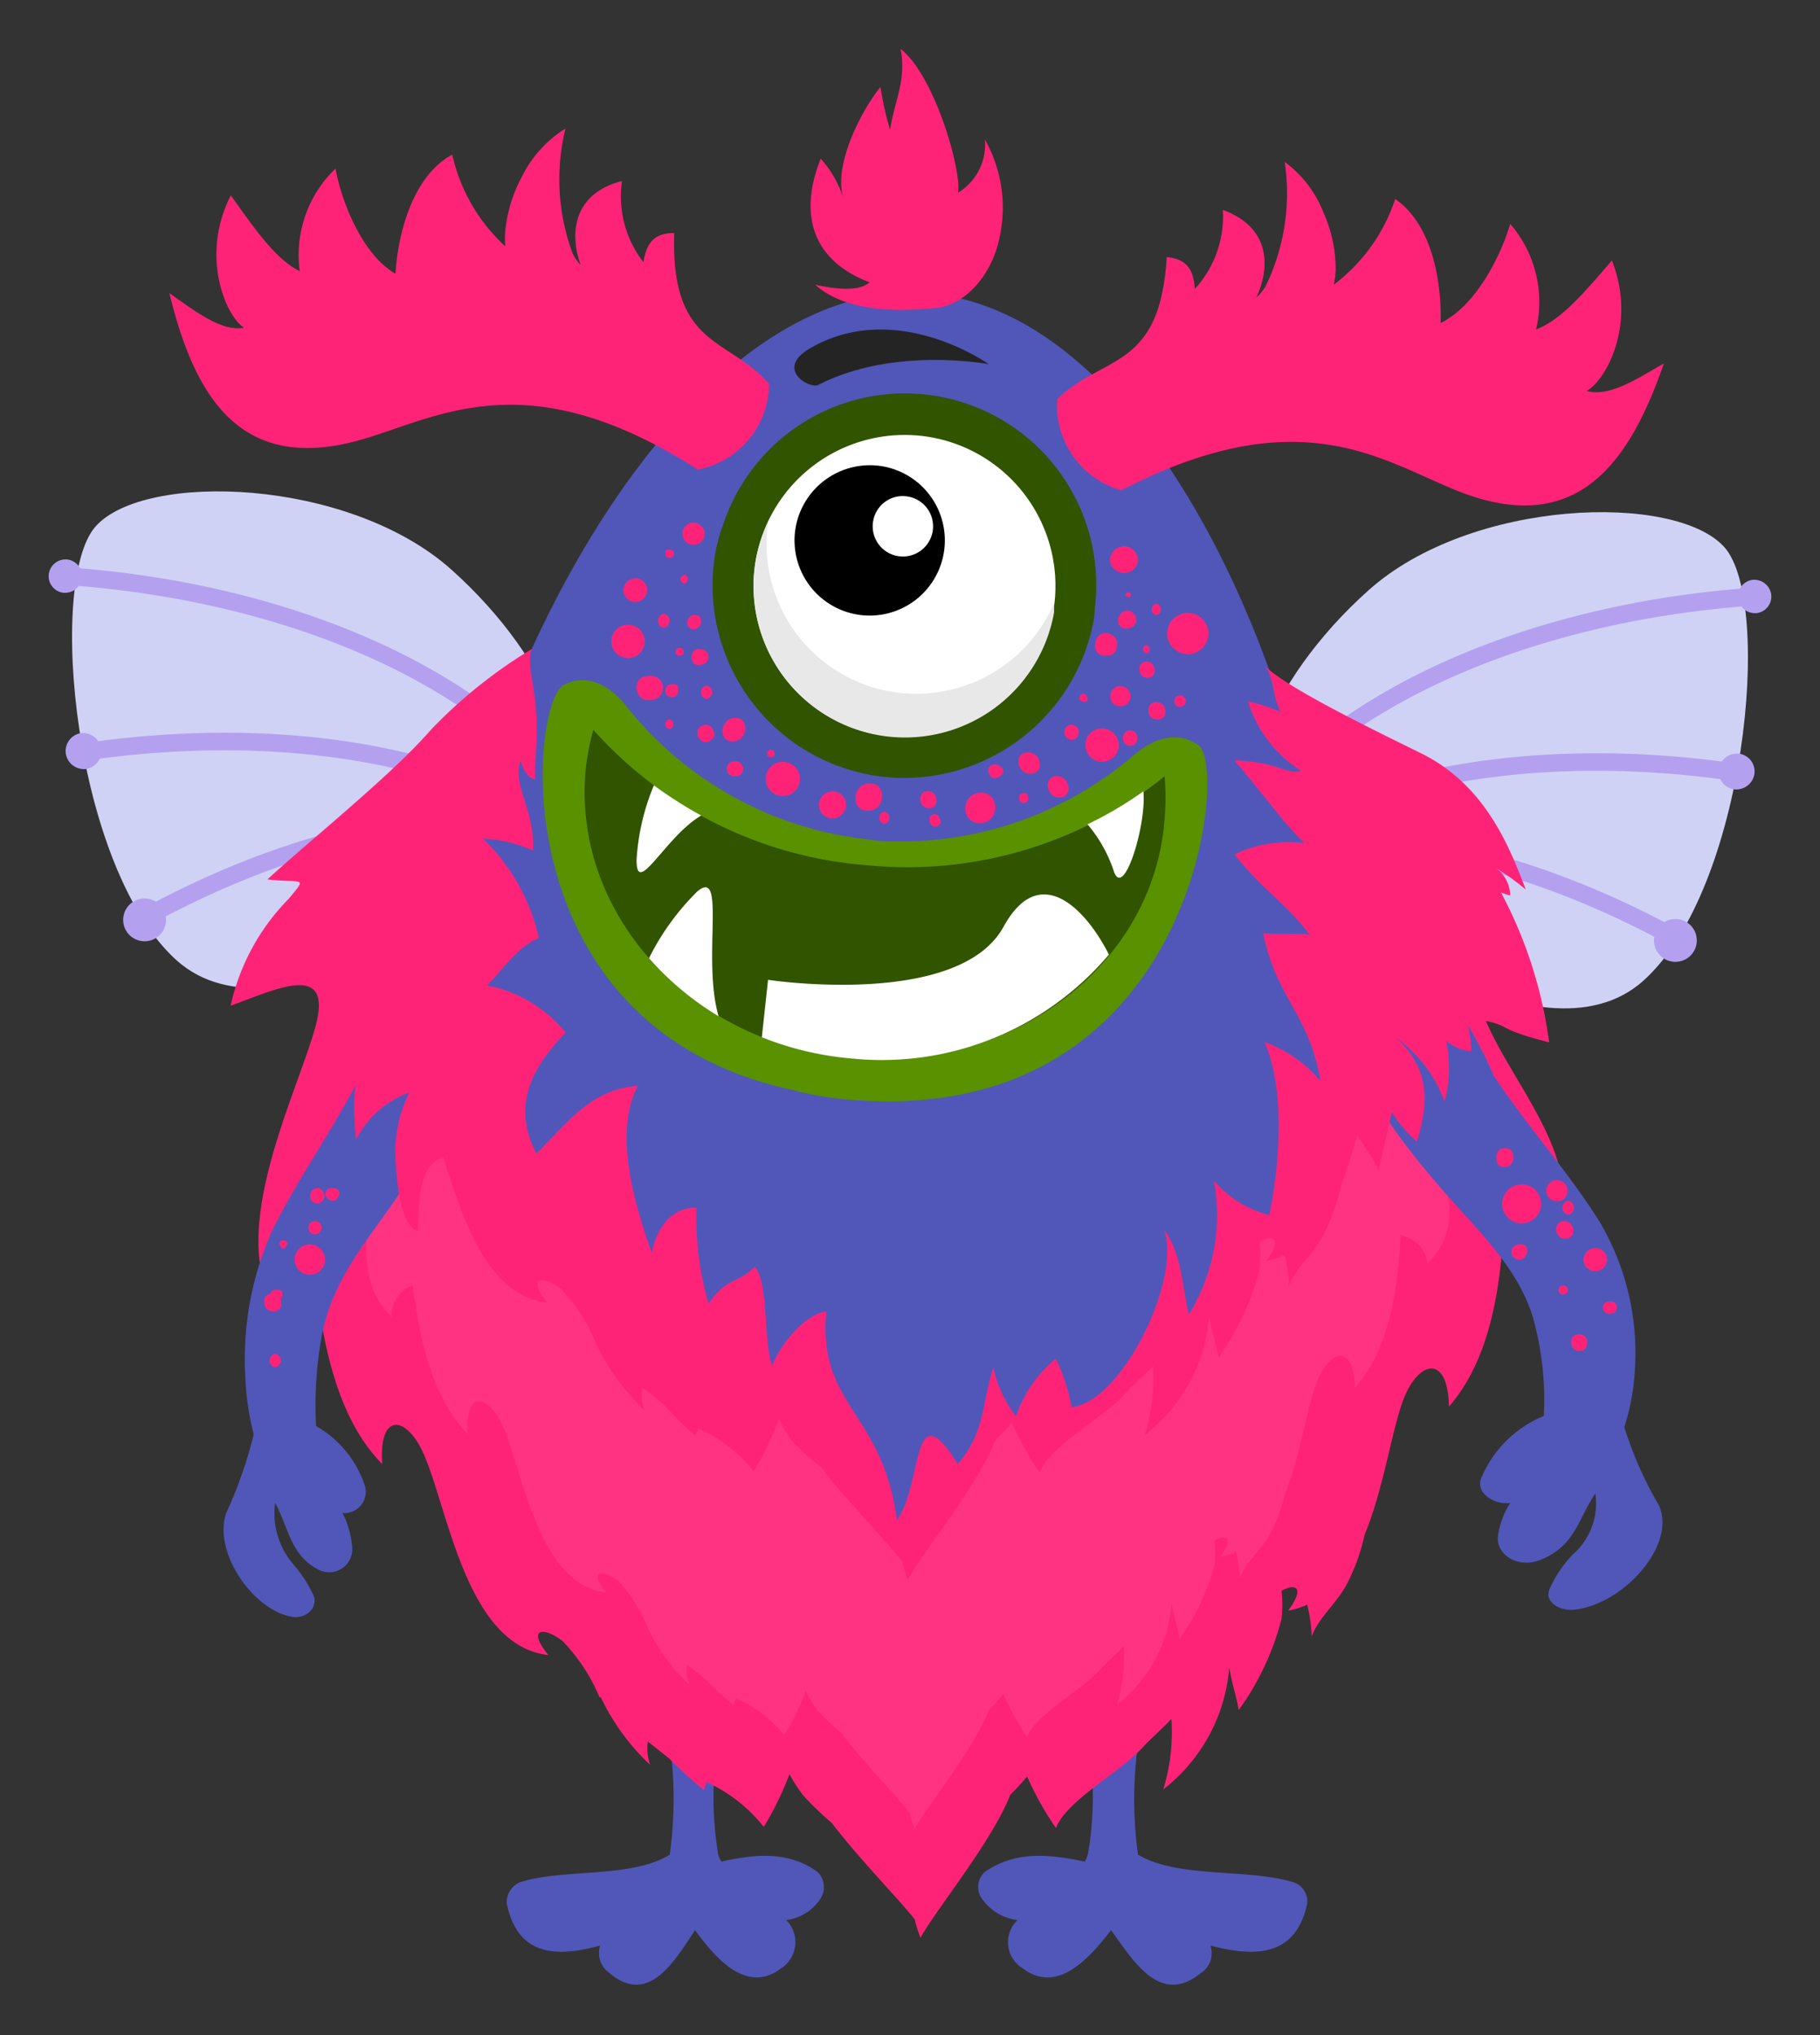 <svg xmlns="http://www.w3.org/2000/svg" width="85" height="95" viewBox="0 0 85 95">
  <rect x="0" y="0" width="85" height="95" fill="#333333" stroke="none"/>
  <defs>
    <style>
      .cls-1 {
        isolation: isolate;
      }

      .cls-2 {
        fill: #d0d2f5;
      }

      .cls-3 {
        fill: #b3a1f0;
      }

      .cls-4 {
        fill: #5057b8;
      }

      .cls-5, .cls-6 {
        fill: #f0d907;
      }

      .cls-5 {
        mix-blend-mode: multiply;
      }

      .cls-7 {
        fill: #fff;
      }

      .cls-8 {
        fill: #e8e8e8;
      }

      .cls-9 {
        fill: #ff2377;
      }

      .cls-10 {
        fill: #242424;
      }

      .cls-11 {
        fill: #315400;
      }

      .cls-12 {
        fill: #599100;
      }

      .cls-13 {
        fill: #ff3381;
      }
    </style>
  </defs>
  <g class="cls-1">
    <g id="Ñëîé_1" data-name="Ñëîé 1">
      <g>
        <g>
          <path class="cls-2" d="M76.74,45.79c-4.8,4.28-15.08-3.31-17.37-5.87s-.24-8.09,4.55-12.37,14.34-4.57,16.62-2S81.53,41.51,76.74,45.79Z"/>
          <g>
            <path class="cls-3" d="M58.63,38.52c3.91-5.42,12.52-9.4,22.86-10.22,0-.29-.08-.57-.13-.83-10.14.83-18.66,4.67-22.91,10A4.29,4.29,0,0,0,58.63,38.52Z"/>
            <path class="cls-3" d="M81,36.46l.15-.81c-8.92-1.3-17.1.05-22.35,3.43a3.21,3.21,0,0,0,.48.77c5.3-.88,12.09.63,18.8,4.32.16-.22.3-.46.44-.7-6.19-3.4-12.48-5-17.69-4.62C65.94,36.26,73.18,35.32,81,36.46Z"/>
          </g>
          <path class="cls-3" d="M81.84,27.07a.79.79,0,0,0-.67.88.81.81,0,0,0,.88.67.78.78,0,0,0,.67-.88A.8.8,0,0,0,81.84,27.07Z"/>
          <path class="cls-3" d="M81.2,35.18a.86.86,0,0,0-.93.74.84.84,0,0,0,.74.93.86.86,0,0,0,.93-.74A.84.84,0,0,0,81.2,35.18Z"/>
          <path class="cls-3" d="M78.25,42.9a1,1,0,0,0-1,.91,1,1,0,1,0,1-.91Z"/>
        </g>
        <g>
          <path class="cls-2" d="M8.26,44.84c4.8,4.28,15.08-3.31,17.37-5.87s.24-8.1-4.55-12.38S6.74,22,4.46,24.58,3.47,40.56,8.26,44.84Z"/>
          <g>
            <path class="cls-3" d="M26.37,37.56c-3.91-5.41-12.52-9.4-22.86-10.22,0-.29.08-.56.13-.82,10.14.82,18.66,4.67,22.91,10A4.21,4.21,0,0,1,26.37,37.56Z"/>
            <path class="cls-3" d="M4,35.51l-.15-.81c8.92-1.3,17.1,0,22.35,3.43a3.66,3.66,0,0,1-.48.77c-5.3-.89-12.09.63-18.8,4.32-.16-.23-.3-.46-.44-.7,6.19-3.4,12.48-5,17.68-4.63C19.07,35.3,11.82,34.36,4,35.51Z"/>
          </g>
          <path class="cls-3" d="M3.16,26.12a.79.79,0,0,1,.67.88.81.81,0,0,1-.88.67.78.78,0,0,1-.67-.88A.79.79,0,0,1,3.16,26.12Z"/>
          <path class="cls-3" d="M3.8,34.22a.87.87,0,0,1,.93.74A.85.85,0,0,1,4,35.9a.86.86,0,0,1-.93-.74A.85.85,0,0,1,3.8,34.22Z"/>
          <path class="cls-3" d="M6.75,41.94a1,1,0,0,1,1,.92,1,1,0,1,1-1-.92Z"/>
        </g>
        <g>
          <path class="cls-4" d="M38.18,87.38c-1.4-1-2.94-.82-4.49-.48a1,1,0,0,1-.15-.35,16.25,16.25,0,0,1,0-5.3c.28-2.71,1-5.4,1.49-8.07a.28.28,0,0,0-.5-.21,16.72,16.72,0,0,0-2.45,6.51c-.84-2.69-2-5.33-2.61-8a.27.27,0,0,0-.53.06c.07,2.47,1.19,4.85,1.8,7.21a19.25,19.25,0,0,1,.54,7.83c-1.83,1.12-5,.63-7,1.29a1,1,0,0,0-.61,1c.52,2.5,2.39,2.49,4.36,1.95a1.14,1.14,0,0,0,.43,1.28c1.8,1.53,3-.47,4-2,.94,1.3,2.41,3,4,1.8a1.46,1.46,0,0,0,.26-2.27,2.23,2.23,0,0,0,1.6-1A1,1,0,0,0,38.18,87.38Z"/>
          <path class="cls-4" d="M46,87.38c1.45-1,3-.82,4.66-.48a1.23,1.23,0,0,0,.15-.35,15.46,15.46,0,0,0,0-5.3c-.29-2.71-1-5.4-1.54-8.07a.28.28,0,0,1,.51-.21,16.27,16.27,0,0,1,2.55,6.51c.87-2.69,2.1-5.33,2.71-8a.28.28,0,0,1,.54.06c-.07,2.47-1.23,4.85-1.86,7.21a18.75,18.75,0,0,0-.57,7.83c1.9,1.12,5.16.63,7.27,1.29a.94.94,0,0,1,.63,1c-.54,2.5-2.47,2.49-4.52,1.95a1.1,1.1,0,0,1-.44,1.28c-1.88,1.53-3.1-.47-4.2-2-1,1.3-2.5,3-4.1,1.8a1.43,1.43,0,0,1-.27-2.27,2.35,2.35,0,0,1-1.66-1A.94.94,0,0,1,46,87.38Z"/>
          <g>
            <path class="cls-5" d="M44.25,37.18a6.78,6.78,0,0,1-6.44-7.08A5.59,5.59,0,0,1,38,29a6.76,6.76,0,1,1,6.29,8.15Z"/>
            <path class="cls-6" d="M44.25,37.18a6.78,6.78,0,0,1-6.44-7.08A5.59,5.59,0,0,1,38,29a6.76,6.76,0,1,1,6.29,8.15Z"/>
            <g>
              <g>
                <path class="cls-7" d="M39,30.15a5.6,5.6,0,1,0,5.85-5.32A5.6,5.6,0,0,0,39,30.15Z"/>
                <path class="cls-8" d="M39.26,28.73a5.57,5.57,0,0,0,10.88,1.61c0,.11,0,.22,0,.33A5.6,5.6,0,1,1,39,30.15,6.16,6.16,0,0,1,39.26,28.73Z"/>
              </g>
              <g>
                <path d="M40.29,28.78a2.79,2.79,0,1,0,2.92-2.65A2.8,2.8,0,0,0,40.29,28.78Z"/>
                <path class="cls-7" d="M43.11,28.18a1.11,1.11,0,0,0,1.06,1.16,1.12,1.12,0,0,0,.1-2.23A1.12,1.12,0,0,0,43.11,28.18Z"/>
              </g>
            </g>
          </g>
          <path class="cls-4" d="M62.71,52.61C62,69,52.09,73.62,40.22,73.07S19,67,19.72,50.61,31.11,13.11,43,13.67,63.48,36.21,62.71,52.61Z"/>
          <g>
            <path class="cls-9" d="M31.49,10.88c-.9,0-1.29.41-1.44,1.36a5,5,0,0,1-1-3.79c-2.19.56-2.5,2.32-1.93,3.93a2.72,2.72,0,0,1-.37-.53A9.94,9.94,0,0,1,26.41,6a5.5,5.5,0,0,0-2,2.18,6.77,6.77,0,0,0-.81,2.58,3.68,3.68,0,0,0,0,.74,8.25,8.25,0,0,1-2.48-4.28c-1.86,1-2.54,3.72-2.65,5.56-1.71-1-2.6-3.73-2.8-4.91A5.58,5.58,0,0,0,14,12.66c-1.1-.55-2-1.82-3.22-3.54-1.46,2.85-.21,5.67.62,6.18-1,.17-2.07-.6-3.49-1.62,1.16,4.76,3.28,8.55,9.11,6.8,3.59-1.07,7.72-3.59,15.57,1.44a4.11,4.11,0,0,0,3.33-4C34,15.73,31.31,16.23,31.49,10.88Z"/>
            <path class="cls-9" d="M54.49,12c.9.09,1.25.53,1.31,1.49a5,5,0,0,0,1.31-3.69c2.13.77,2.28,2.55,1.56,4.1a3.37,3.37,0,0,0,.42-.5A9.92,9.92,0,0,0,60,7.56a5.34,5.34,0,0,1,1.81,2.36,6.49,6.49,0,0,1,.57,2.64,3.64,3.64,0,0,1-.09.73,8.21,8.21,0,0,0,2.87-4c1.75,1.2,2.18,3.94,2.12,5.79,1.8-.88,2.93-3.48,3.25-4.63a5.57,5.57,0,0,1,1.21,4.93c1.15-.44,2.18-1.63,3.54-3.22,1.19,3-.32,5.66-1.19,6.09,1,.27,2.12-.4,3.62-1.29-1.6,4.63-4.06,8.21-9.7,5.93-3.48-1.4-7.36-4.3-15.64,0a4.14,4.14,0,0,1-3-4.26C51.53,16.55,54.18,17.29,54.49,12Z"/>
          </g>
          <g>
            <path class="cls-9" d="M46.7,11A6.45,6.45,0,0,0,46,6.52,2.64,2.64,0,0,1,44.74,9c.19-1-1.08-5.47-2.68-6.72.29,1.47-.29,2.43-.49,3.78a14.86,14.86,0,0,1-.45-2c-.89,1.1-2.22,3.65-1.73,5.2a5,5,0,0,0-1.06-1.85c-1,2.49-.49,4.71,2.28,5.77-.54.49-1.81.27-2.54.11,1.4,1.25,3.75,1.27,5.51,1.1C45.15,14.3,46.39,12.7,46.7,11Z"/>
            <path class="cls-10" d="M46.18,17s-4.21-3-8.19-.83c-1.92,1-.2,2,.22,1.8C41.74,16.15,46.18,17,46.18,17Z"/>
            <g>
              <path class="cls-11" d="M40.69,36.18A9,9,0,0,1,33.41,25.8a8.4,8.4,0,0,1,.39-1.39,8.94,8.94,0,0,1,17.33,4,4.32,4.32,0,0,1-.05.54A9,9,0,0,1,40.69,36.18Z"/>
              <g>
                <g>
                  <path class="cls-7" d="M35.3,26.13a7.05,7.05,0,1,0,8.17-5.72A7.06,7.06,0,0,0,35.3,26.13Z"/>
                  <path class="cls-8" d="M35.87,24.39a7,7,0,0,0,13.36,3.76c0,.15,0,.28,0,.43A7.05,7.05,0,1,1,35.3,26.13,7.25,7.25,0,0,1,35.87,24.39Z"/>
                </g>
                <g>
                  <path d="M37.16,24.62a3.51,3.51,0,1,0,4.07-2.85A3.52,3.52,0,0,0,37.16,24.62Z"/>
                  <path class="cls-7" d="M40.78,24.32a1.41,1.41,0,1,0,1.63-1.14A1.4,1.4,0,0,0,40.78,24.32Z"/>
                </g>
              </g>
            </g>
            <g>
              <path class="cls-12" d="M56,34.82c-1.45-1.12-3.08.46-3.08.46a16.74,16.74,0,0,1-10.81,4v0c-.53,0-1.06,0-1.59-.1a16.69,16.69,0,0,1-11.23-6.17s-1.3-1.87-2.94-1.05-3,16,10.7,18.93v0a10.3,10.3,0,0,0,1.13.25c.51.09,1,.16,1.56.2C55.74,52.64,57.37,35.89,56,34.82Z"/>
              <path class="cls-11" d="M40.61,40.4a19.11,19.11,0,0,1-12.9-6.33,11.25,11.25,0,0,0-.37,2c-.54,6.77,5.07,12.74,12.54,13.34s14-4.4,14.51-11.17a11.64,11.64,0,0,0,0-2A19.12,19.12,0,0,1,40.61,40.4Z"/>
              <g>
                <path class="cls-7" d="M46.87,43.26c-2.1,3.83-11,2.48-11,2.48l-.29,2.68a14.64,14.64,0,0,0,4.28,1,13.89,13.89,0,0,0,11.93-4.86C50.72,42.44,48.56,40.18,46.87,43.26Z"/>
                <path class="cls-7" d="M33.56,47.44c-.78-2.69.38-7-1-5.82a11.73,11.73,0,0,0-2.25,3.11A13.79,13.79,0,0,0,33.56,47.44Z"/>
              </g>
              <g>
                <path class="cls-7" d="M50.79,38.48A6.58,6.58,0,0,1,52,40.61c.45,1.52,1.56-2.12,1.4-3.67A17.58,17.58,0,0,1,50.79,38.48Z"/>
                <path class="cls-7" d="M32.75,38.07a20.2,20.2,0,0,1-2.21-1.41,10.59,10.59,0,0,0-.81,3.48C29.72,41.93,31.07,39.05,32.75,38.07Z"/>
              </g>
            </g>
          </g>
          <g>
            <path class="cls-9" d="M69.4,47.66c1.22.26.43.35,2.95,1a20.54,20.54,0,0,0-2.25-7,3.09,3.09,0,0,0,.43.14,1.6,1.6,0,0,0-.65-1.27,11.07,11.07,0,0,1,1.38,1c-.76-2-1.88-4.83-4.78-6.31-1.31-.66-6.26-3-7.37-4.1.42.64.33,1.48.71,2.12a8.06,8.06,0,0,0-1.54-.5A5.92,5.92,0,0,0,60.79,36c-.92.11-1-.41-3.15-.51.9,1,2.3,2.93,3.28,3.87a5.86,5.86,0,0,0-3.26.52c1.16,1.53,2.55,2.43,3.52,3.78-.33-.15-1.82,0-2.19-.11.64,3.13,2.1,3.65,2.69,6.92a6.22,6.22,0,0,0-2.63-1.83c.92,2,.78,5.4.23,8.08a5,5,0,0,1-2.59-1.61,8.79,8.79,0,0,1-1.17,6.25c-.3-1.26-.33-2.86-1.15-3.94.81,2.25-1.93,8-4.32,8.27a9,9,0,0,0-.74-2.27,5.9,5.9,0,0,0-1.86,2.7,5.83,5.83,0,0,1-1.06-2.27c-.54,1.61-.36,3-1.66,4.49-2.19-3.49-1.6.9-2.84,2.62-.67-5.09-3.7-5.29-3.3-9.74-1,.13-2.15,1.53-2.52,2.52-.42-1-.16-3.9-.82-4.61-.79.82-1.28.45-2.16,1.72a14.28,14.28,0,0,1-.56-4.48c-1.21,0-1.88,1-2.09,2.12-.8-2.26-1.81-5.62-.65-7.8-2.22.15-3.33,1.78-4.74,3.16-1.09-2.1-.38-3.85,1.37-5.65A6.3,6.3,0,0,0,22.74,46c.6-.55,1.39-1.8,2.43-2.21a9.29,9.29,0,0,0-2.62-4.65,6.64,6.64,0,0,1,2.34.56c.11-1.9-1-3.05-.57-4.2.19.65.37.77.66.89,0-1,.13-1.86.08-2.83-.09-1.75-.46-2.43-.23-3.26a22.92,22.92,0,0,0-4.69,3.75c-1.85,2.13-5.53,5.06-7.65,7,1.64.2,1.9-.19,1,.9a10.24,10.24,0,0,0-2.72,5c2.29-.84,4.87-2.1,3.92,1.13-1,3.44-4.58,10.5-1.2,13.67A1.8,1.8,0,0,1,14.75,60c.37,2.79,1,6.22,3.1,8.34-.17-2.53,1.23-2.23,2-.32,1.11,2.64,2,8.82,5.76,9.24-1-1.22-.27-1.37.67-.65A8.52,8.52,0,0,1,28,79.23l.06,0a10.44,10.44,0,0,0,2.31,3.16,2.11,2.11,0,0,1-.11-1.09l.77.61.26.21a19.21,19.21,0,0,0,1.58,1.44l.13-.37a7.19,7.19,0,0,1,2.67,2.09,14.38,14.38,0,0,0,1.2-2.46,7.37,7.37,0,0,0,.65,1,14.79,14.79,0,0,0,1.33,1.28c1.3,1.7,3.09,3.51,3.87,4.5a6.59,6.59,0,0,0,.27.86c.69-1.28,3.32-4.46,4.19-6.67.29-.29.55-.58.79-.86a14.81,14.81,0,0,0,1.35,2.41c.42-1.23,3-2.63,4-3.72.42-.46.94-.9,1.39-1.38a9.15,9.15,0,0,1-.38,3.29,8,8,0,0,0,3.08-5.7c.09.65.36,1.44.44,2a12.61,12.61,0,0,0,2-4.25,5.87,5.87,0,0,0,0-1.32c.7-.38,1.09-.13.31.93a4.2,4.2,0,0,0,.89-.28,6.77,6.77,0,0,1,.21,1.48c.33-.9,1.22-1.59,1.66-2.48a9.11,9.11,0,0,0,.81-2.26c.87-2.11,1.23-4.65,1.75-6.14.68-2,2.15-2.38,2.19.15,2-2.29,2.42-5.76,2.57-8.57a1.83,1.83,0,0,1,1.52,1.65C75.12,55.32,70.79,51,69.4,47.66Z"/>
            <path class="cls-9" d="M71.26,41.5Z"/>
          </g>
          <path class="cls-13" d="M63.81,51.24a29.1,29.1,0,0,1-1.2,4.18,9.19,9.19,0,0,1-.79,2.2c-.43.87-1.29,1.53-1.62,2.41a7.13,7.13,0,0,0-.2-1.44,4,4,0,0,1-.87.28c.76-1,.37-1.28-.3-.91a6.11,6.11,0,0,1,0,1.28,12.44,12.44,0,0,1-1.92,4.14c-.09-.54-.35-1.32-.44-1.94a7.71,7.71,0,0,1-3,5.54,9,9,0,0,0,.38-3.2c-.45.47-1,.9-1.36,1.35-1,1.06-3.52,2.42-3.93,3.62a15.26,15.26,0,0,1-1.31-2.35c-.24.28-.49.56-.77.84-.85,2.16-3.41,5.26-4.08,6.49a6.18,6.18,0,0,1-.27-.83c-.75-1-2.5-2.73-3.76-4.38A14.17,14.17,0,0,1,37,67.27a7.16,7.16,0,0,1-.63-1,13.78,13.78,0,0,1-1.17,2.41,6.89,6.89,0,0,0-2.6-2c0,.12-.09.24-.13.35A16.65,16.65,0,0,1,31,65.56l-.25-.2c-.23-.2-.49-.39-.75-.59a2,2,0,0,0,.1,1.06,10.3,10.3,0,0,1-2.25-3.08l0,0a8.27,8.27,0,0,0-1.63-2.57c-.91-.7-1.63-.55-.66.63-3.65-.4-4.52-6.43-5.6-9a3.27,3.27,0,0,0-.82-1.22c-1,3-3.51,8.39-.85,10.88A1.5,1.5,0,0,1,19.27,60c.31,2.32.85,5.17,2.57,6.93-.14-2.1,1-1.85,1.69-.26.92,2.19,1.67,7.33,4.78,7.67-.83-1-.22-1.13.57-.54A7.44,7.44,0,0,1,30.26,76l0,0a8.63,8.63,0,0,0,1.92,2.62,1.75,1.75,0,0,1-.09-.91c.22.17.44.34.64.51a2.11,2.11,0,0,0,.22.17,16.32,16.32,0,0,0,1.31,1.2c0-.1.07-.21.11-.31A5.91,5.91,0,0,1,36.63,81a10.82,10.82,0,0,0,1-2.05,6.79,6.79,0,0,0,.54.88,12.57,12.57,0,0,0,1.11,1.06c1.08,1.41,2.57,2.92,3.21,3.74a4.52,4.52,0,0,0,.23.71c.57-1,2.76-3.7,3.48-5.54q.36-.36.66-.72a11.78,11.78,0,0,0,1.11,2c.36-1,2.53-2.19,3.36-3.09.35-.38.78-.75,1.16-1.15a7.81,7.81,0,0,1-.32,2.73,6.59,6.59,0,0,0,2.55-4.73c.08.54.3,1.2.37,1.66A10.36,10.36,0,0,0,56.73,73a5,5,0,0,0,0-1.09c.58-.32.91-.12.25.77a2.92,2.92,0,0,0,.74-.24,5.22,5.22,0,0,1,.18,1.23c.28-.75,1-1.31,1.38-2A7.68,7.68,0,0,0,60,69.76c.72-1.76,1-3.87,1.45-5.11.58-1.64,1.79-2,1.83.13,1.69-1.9,2-4.79,2.13-7.12A1.53,1.53,0,0,1,66.67,59c2.31-2.39.18-5.28-1.26-7.79Z"/>
          <path class="cls-4" d="M26.71,71.28s0,0,0,0S26.74,71.28,26.71,71.28Z"/>
          <path class="cls-4" d="M29.35,71.56s0,0,0,0S29.38,71.56,29.35,71.56Z"/>
          <path class="cls-4" d="M15,62.51c.47-2.76,2.16-4.57,3.66-6.8C20.52,53,22.05,50.33,22.14,47a.21.21,0,0,0-.38-.12l0,0c-.11-.47-.66-.85-1.07-.4a.44.44,0,0,0-.08.11,1.16,1.16,0,0,0-.2-.24s-.07,0-.1,0a2.44,2.44,0,0,0-.35.42c0-.11-.05-.22-.08-.32a.6.6,0,0,0-1.17,0l0,0a.21.21,0,0,0-.11.08l0,0a4.27,4.27,0,0,0-.88,1.45,22.08,22.08,0,0,0-1.08,2.62c-1.22,2.31-2.74,4.46-3.91,6.8a14.67,14.67,0,0,0-1.27,6.94,12.78,12.78,0,0,0,.39,2.62,20.74,20.74,0,0,1-1.28,3.66c-.65,1.81,1.26,4.58,3.1,4.86.54.08,1.14-.32,1-.94A6.16,6.16,0,0,0,13.68,73a3.64,3.64,0,0,1-.83-2.84c.62,1.12.71,2.43,2,3.1a1.08,1.08,0,0,0,1.59-1.12A4.34,4.34,0,0,0,16,70.63a1,1,0,0,0,1.06-1.21,5,5,0,0,0-2.3-2.85A18.25,18.25,0,0,1,15,62.51Z"/>
          <path class="cls-4" d="M71.74,62.07c-.59-2.76-2.72-4.57-4.62-6.81-2.31-2.71-4.24-5.38-4.36-8.68,0-.21.33-.29.48-.12l0,0a.86.86,0,0,1,1.36-.4l.1.11A1.81,1.81,0,0,1,65,46a.12.12,0,0,1,.13,0,3.47,3.47,0,0,1,.45.41c0-.1.06-.21.1-.32a.8.8,0,0,1,1.47,0h0l.14.08,0,0a4.06,4.06,0,0,1,1.12,1.44,20.29,20.29,0,0,1,1.36,2.62c1.54,2.32,3.47,4.46,4.94,6.81A12,12,0,0,1,76.35,64a10.4,10.4,0,0,1-.49,2.62,17.68,17.68,0,0,0,1.62,3.66c.82,1.81-1.6,4.58-3.93,4.86-.67.08-1.43-.33-1.19-.94a5.62,5.62,0,0,1,1.1-1.64,3.17,3.17,0,0,0,1.05-2.84c-.79,1.12-.91,2.43-2.55,3.09-1.08.44-2.11-.25-2-1.12a4,4,0,0,1,.57-1.53c-.77.1-1.67-.5-1.33-1.21a5.36,5.36,0,0,1,2.9-2.85A14.1,14.1,0,0,0,71.74,62.07Z"/>
          <path class="cls-9" d="M18.84,45c-1.81,1.65-2.22,3.92-3.1,6.06.29-.52.48-1.24,1-1.59l.26.16c-.64.93-.45,2.51-.38,3.59A4.45,4.45,0,0,1,19.12,51a6.35,6.35,0,0,0-.66,2.59c0,.75.12,3.67,1.06,3.87.05-1.06-.07-3.07,1.21-3.45a5.07,5.07,0,0,0,1.4,2.65,13.17,13.17,0,0,1-.13-4c.17-.94.78-2.57,0-3.37.44.36.62.89,1.16,1.13.8-1.05,0-3.26-.75-4.1-.39-.46-.91-.72-.65-1.32s2.4-2.5.24-2.1A7.79,7.79,0,0,0,18.84,45Z"/>
          <path class="cls-9" d="M68.71,49.07a4.75,4.75,0,0,0-3.35-4.52,4.84,4.84,0,0,0-3.66.75,8.19,8.19,0,0,1,.66,2.43c.18,1.19.38,2.39.45,3.59.17.5.29,1,.49,1.51.13.31,1.12,1.62,1.06,1.85.24-.91.42-1.86.65-2.77a5.71,5.71,0,0,0,1.16,1.38c.59-1.86.58-3.48-1-4.87a6.39,6.39,0,0,1,2.3,3,6.28,6.28,0,0,0,.07-2.85A1.9,1.9,0,0,0,68.71,49.07Z"/>
          <path class="cls-9" d="M29.74,27a.57.57,0,0,0-.62.48.55.55,0,1,0,1.1.13A.54.54,0,0,0,29.74,27Z"/>
          <path class="cls-9" d="M31.74,30.24c-.24,0-.26.37,0,.37S32,30.24,31.74,30.24Z"/>
          <path class="cls-9" d="M31.67,32.13a.18.18,0,0,0-.17-.19h-.14a.31.31,0,0,0-.21.52.31.31,0,0,0,.53-.22A.41.41,0,0,1,31.67,32.13Z"/>
          <path class="cls-9" d="M34.34,33.51c-.7,0-.84,1.1-.13,1.1S35.05,33.51,34.34,33.51Z"/>
          <path class="cls-9" d="M36.56,35.56a.8.8,0,0,0,0,1.6A.8.8,0,0,0,36.56,35.56Z"/>
          <path class="cls-9" d="M39.41,37.55a0,0,0,0,0-.09,0l0,.11c0,.15.19.14.16,0S39.42,37.6,39.41,37.55Z"/>
          <path class="cls-9" d="M39.24,38.07c0-.34-.05-.69-.07-1a.5.5,0,0,0-.26.11h0s-.06,0-.11.1a.54.54,0,0,0-.11.37.56.56,0,0,0,.19.33.4.4,0,0,0,.31.15.21.21,0,0,1-.12,0A.28.28,0,0,0,39.24,38.07Z"/>
          <path class="cls-9" d="M41.3,37.89a.29.29,0,0,0,0,.57A.29.29,0,0,0,41.3,37.89Z"/>
          <path class="cls-9" d="M43.33,36.93c-.51,0-.45.8.06.8S43.84,36.93,43.33,36.93Z"/>
          <path class="cls-9" d="M45.81,37c-.92,0-1,1.42-.05,1.42S46.72,37,45.81,37Z"/>
          <path class="cls-9" d="M48,35.12c-.67,0-.53,1,.13,1S48.68,35.12,48,35.12Z"/>
          <path class="cls-9" d="M49.36,36.23c-.65,0-.52,1,.12,1S50,36.23,49.36,36.23Z"/>
          <path class="cls-9" d="M51.47,34a.78.78,0,1,0,.78.77A.79.79,0,0,0,51.47,34Z"/>
          <path class="cls-9" d="M53.54,30.11a.2.2,0,0,0,0,.39A.2.2,0,0,0,53.54,30.11Z"/>
          <path class="cls-9" d="M55.11,32.46a.27.27,0,0,0,0,.54A.27.27,0,0,0,55.11,32.46Z"/>
          <path class="cls-9" d="M52.79,32.63v0a.5.5,0,0,0-.52-.61.49.49,0,0,0-.25.85h0a.5.5,0,0,0,.67-.06l0,0,0,0Z"/>
          <path class="cls-9" d="M52.7,27.65c-.15,0-.17.23,0,.23S52.85,27.65,52.7,27.65Z"/>
          <path class="cls-9" d="M54.86,28.92a.3.3,0,0,0,0,.59A.3.3,0,0,0,54.86,28.92Z"/>
          <path class="cls-9" d="M56.44,29.47a1,1,0,0,0-1.07-.86,1,1,0,0,0-.86,1.07,1,1,0,0,0,1.07.86A1,1,0,0,0,56.44,29.47Z"/>
          <path class="cls-9" d="M29.28,29.9c-.53,0-.47.81.06.81S29.81,29.9,29.28,29.9Z"/>
          <path class="cls-9" d="M29.33,29.16a.78.78,0,1,0,.78.78A.79.79,0,0,0,29.33,29.16Z"/>
          <path class="cls-9" d="M32,26.83c-.17,0-.3.22-.16.34l0,0c0,.07.17.11.22,0l0,0A.21.21,0,0,0,32,26.83Z"/>
          <path class="cls-9" d="M30.77,31.68a.7.7,0,0,0-.58-.11c-.63.05-.6,1,0,1.11h.13a.59.59,0,0,0,.6-.36h0A.56.56,0,0,0,30.77,31.68Z"/>
          <path class="cls-9" d="M33.3,34.1c0,.09,0,.11,0,0v0c-.08-.38-.65-.31-.72,0v.06c-.07.31.31.63.59.41l.14-.12A.28.28,0,0,0,33.3,34.1Z"/>
          <path class="cls-9" d="M33,30.43a.46.46,0,0,0-.26-.13c-.57-.14-.6.88,0,.73A.38.38,0,0,0,33,30.9.34.34,0,0,0,33,30.43Z"/>
          <path class="cls-9" d="M50.34,34l0,0a.34.34,0,0,0-.59,0l0,0a.37.37,0,0,0,.35.54A.38.38,0,0,0,50.34,34Z"/>
          <path class="cls-9" d="M48,37.18c0-.25-.37-.17-.4,0a.38.38,0,0,0,0,.1.21.21,0,0,0,.42,0A.81.81,0,0,0,48,37.18Z"/>
          <path class="cls-9" d="M40.62,36.57c-.83,0-.92,1.28-.09,1.28S41.45,36.57,40.62,36.57Z"/>
          <path class="cls-9" d="M38.93,36.94a.64.64,0,0,0-.68.59.63.63,0,0,0,.58.67.63.63,0,1,0,.1-1.26Z"/>
          <path class="cls-9" d="M31,29S31,29,31,29,31,29,31,29Z"/>
          <path class="cls-9" d="M31,28.65a.33.33,0,0,0,0,.65A.33.33,0,0,0,31,28.65Z"/>
          <path class="cls-9" d="M51.85,29.6h0c-.74-.34-1,1-.28,1h.17a.4.4,0,0,0,.41-.37A.49.49,0,0,0,51.85,29.6Z"/>
          <path class="cls-9" d="M54.41,33.14c0-.42-.72-.52-.77-.06v.05c-.07.6.85.61.79.06A.11.11,0,0,1,54.41,33.14Z"/>
          <path class="cls-9" d="M43.85,38.18s0-.07,0-.06,0,0,0,0h0a.24.24,0,0,0-.43.05.17.17,0,0,0,0,.1.26.26,0,1,0,.51,0Z"/>
          <path class="cls-9" d="M46.75,35.81a.38.38,0,0,0-.13-.09.32.32,0,0,0-.47.2c0,.21.17.49.4.39a.61.61,0,0,0,.24-.15A.22.22,0,0,0,46.75,35.81Z"/>
          <path class="cls-9" d="M32.32,24.4a.53.53,0,0,0-.45.58.54.54,0,0,0,.59.45.53.53,0,0,0,.45-.58A.55.55,0,0,0,32.32,24.4Z"/>
          <path class="cls-9" d="M52.54,25.5a.67.67,0,0,0-.7.62.66.66,0,0,0,1.31.08A.67.67,0,0,0,52.54,25.5Z"/>
          <path class="cls-9" d="M52.29,28.72a.87.87,0,0,0-.07.17.38.38,0,0,0,.49.44.58.58,0,0,0,.18-.08C53.42,28.91,52.68,28.12,52.29,28.72Z"/>
          <path class="cls-9" d="M54,28.18a.27.27,0,0,0,0,.53A.27.27,0,0,0,54,28.18Z"/>
          <path class="cls-9" d="M50.75,32.52h0a.16.16,0,0,0-.15-.14h0a.19.19,0,1,0,0,.38h.08s0,0,.06,0a.17.17,0,0,0,.06-.14A.11.11,0,0,0,50.75,32.52Z"/>
          <path class="cls-9" d="M34.24,35.56h-.06a.35.35,0,0,0-.19.51.36.36,0,0,0,.29.16h0A.35.35,0,1,0,34.24,35.56Z"/>
          <path class="cls-9" d="M36,35c-.23,0-.25.35,0,.35S36.22,35,36,35Z"/>
          <path class="cls-9" d="M32.92,32.33a.14.14,0,0,0,0,.06,0,0,0,0,0,.07,0l0-.06C33.09,32.22,32.87,32.22,32.92,32.33Z"/>
          <path class="cls-9" d="M33,32a.32.32,0,0,0,0,.63A.32.32,0,0,0,33,32Z"/>
          <path class="cls-9" d="M31.28,33.59c-.27,0-.29.43,0,.43A.22.22,0,0,0,31.28,33.59Z"/>
          <path class="cls-9" d="M31.3,25.66h0c-.32-.09-.3.45,0,.37h0A.18.18,0,0,0,31.3,25.66Z"/>
          <path class="cls-9" d="M32.5,28.71h0c-.52-.06-.53.72-.07.66h0C32.78,29.33,32.9,28.76,32.5,28.71Z"/>
          <path class="cls-9" d="M53.55,30.88c-.48,0-.44.76.05.76S54,30.88,53.55,30.88Z"/>
          <path class="cls-9" d="M52.78,34.1c-.46,0-.43.72,0,.72S53.24,34.1,52.78,34.1Z"/>
          <path class="cls-9" d="M15.65,55.47l-.11,0a.27.27,0,0,0-.31.39.39.39,0,0,0,.35.19.2.2,0,0,0,.2-.19v0A.23.23,0,0,0,15.65,55.47Z"/>
          <path class="cls-9" d="M14.71,57a.31.31,0,0,0,0,.62A.31.31,0,0,0,14.71,57Z"/>
          <path class="cls-9" d="M14.82,55.46a.37.37,0,0,0-.23.63l0,0a.32.32,0,0,0,.45,0l0,0A.37.37,0,0,0,14.82,55.46Z"/>
          <path class="cls-9" d="M13.1,58.17a.35.35,0,0,0,.05.08.1.1,0,0,0,.16,0l.07-.09C13.6,57.83,12.84,57.8,13.1,58.17Z"/>
          <path class="cls-9" d="M13.05,60.21l-.12,0c-.4-.08-.39.55,0,.47l.11,0C13.23,60.58,13.26,60.25,13.05,60.21Z"/>
          <path class="cls-9" d="M14.49,58.09a.71.71,0,1,0,.69.73A.72.72,0,0,0,14.49,58.09Z"/>
          <path class="cls-9" d="M12.7,60.39c-.54,0-.47.83.07.83S13.24,60.39,12.7,60.39Z"/>
          <path class="cls-9" d="M12.85,63.2a.32.32,0,0,0,0,.63A.32.32,0,0,0,12.85,63.2Z"/>
          <path class="cls-9" d="M69.89,54a.49.49,0,0,1,0,.12c0,.52.76.44.78,0v-.12C70.71,53.44,69.87,53.47,69.89,54Z"/>
          <path class="cls-9" d="M71,55.29a.91.91,0,0,0-.84,1,.91.91,0,1,0,.84-1Z"/>
          <path class="cls-9" d="M74.57,58.26a.56.56,0,0,0-.61.47.55.55,0,0,0,.48.61.56.56,0,0,0,.61-.47A.55.55,0,0,0,74.57,58.26Z"/>
          <path class="cls-9" d="M71.2,58.12a.52.52,0,0,0-.39,0,.34.34,0,0,0,0,.64h0a.32.32,0,0,0,.43-.12l0,0A.35.35,0,0,0,71.2,58.12Z"/>
          <path class="cls-9" d="M73,60c-.28,0-.3.43,0,.43S73.3,60,73,60Z"/>
          <path class="cls-9" d="M75.25,60.76h-.12c-.13,0-.29.12-.27.27a.31.31,0,0,0,.46.27h0C75.6,61.22,75.57,60.74,75.25,60.76Z"/>
          <path class="cls-9" d="M74.13,62.73c.09-.59-.82-.58-.74-.06a.15.15,0,0,0,0,.06c0,.35.55.47.69.15a.16.16,0,0,0,0-.09Z"/>
          <path class="cls-9" d="M72.65,55.09a.5.5,0,0,0-.43.56.51.51,0,0,0,.56.43.5.5,0,0,0,.43-.56A.51.51,0,0,0,72.65,55.09Z"/>
          <path class="cls-9" d="M73.24,56.05a.33.33,0,0,0,0,.65A.33.33,0,0,0,73.24,56.05Z"/>
          <path class="cls-9" d="M73.05,57c-.54,0-.47.83.06.83S73.58,57,73.05,57Z"/>
        </g>
      </g>
    </g>
  </g>
</svg>

